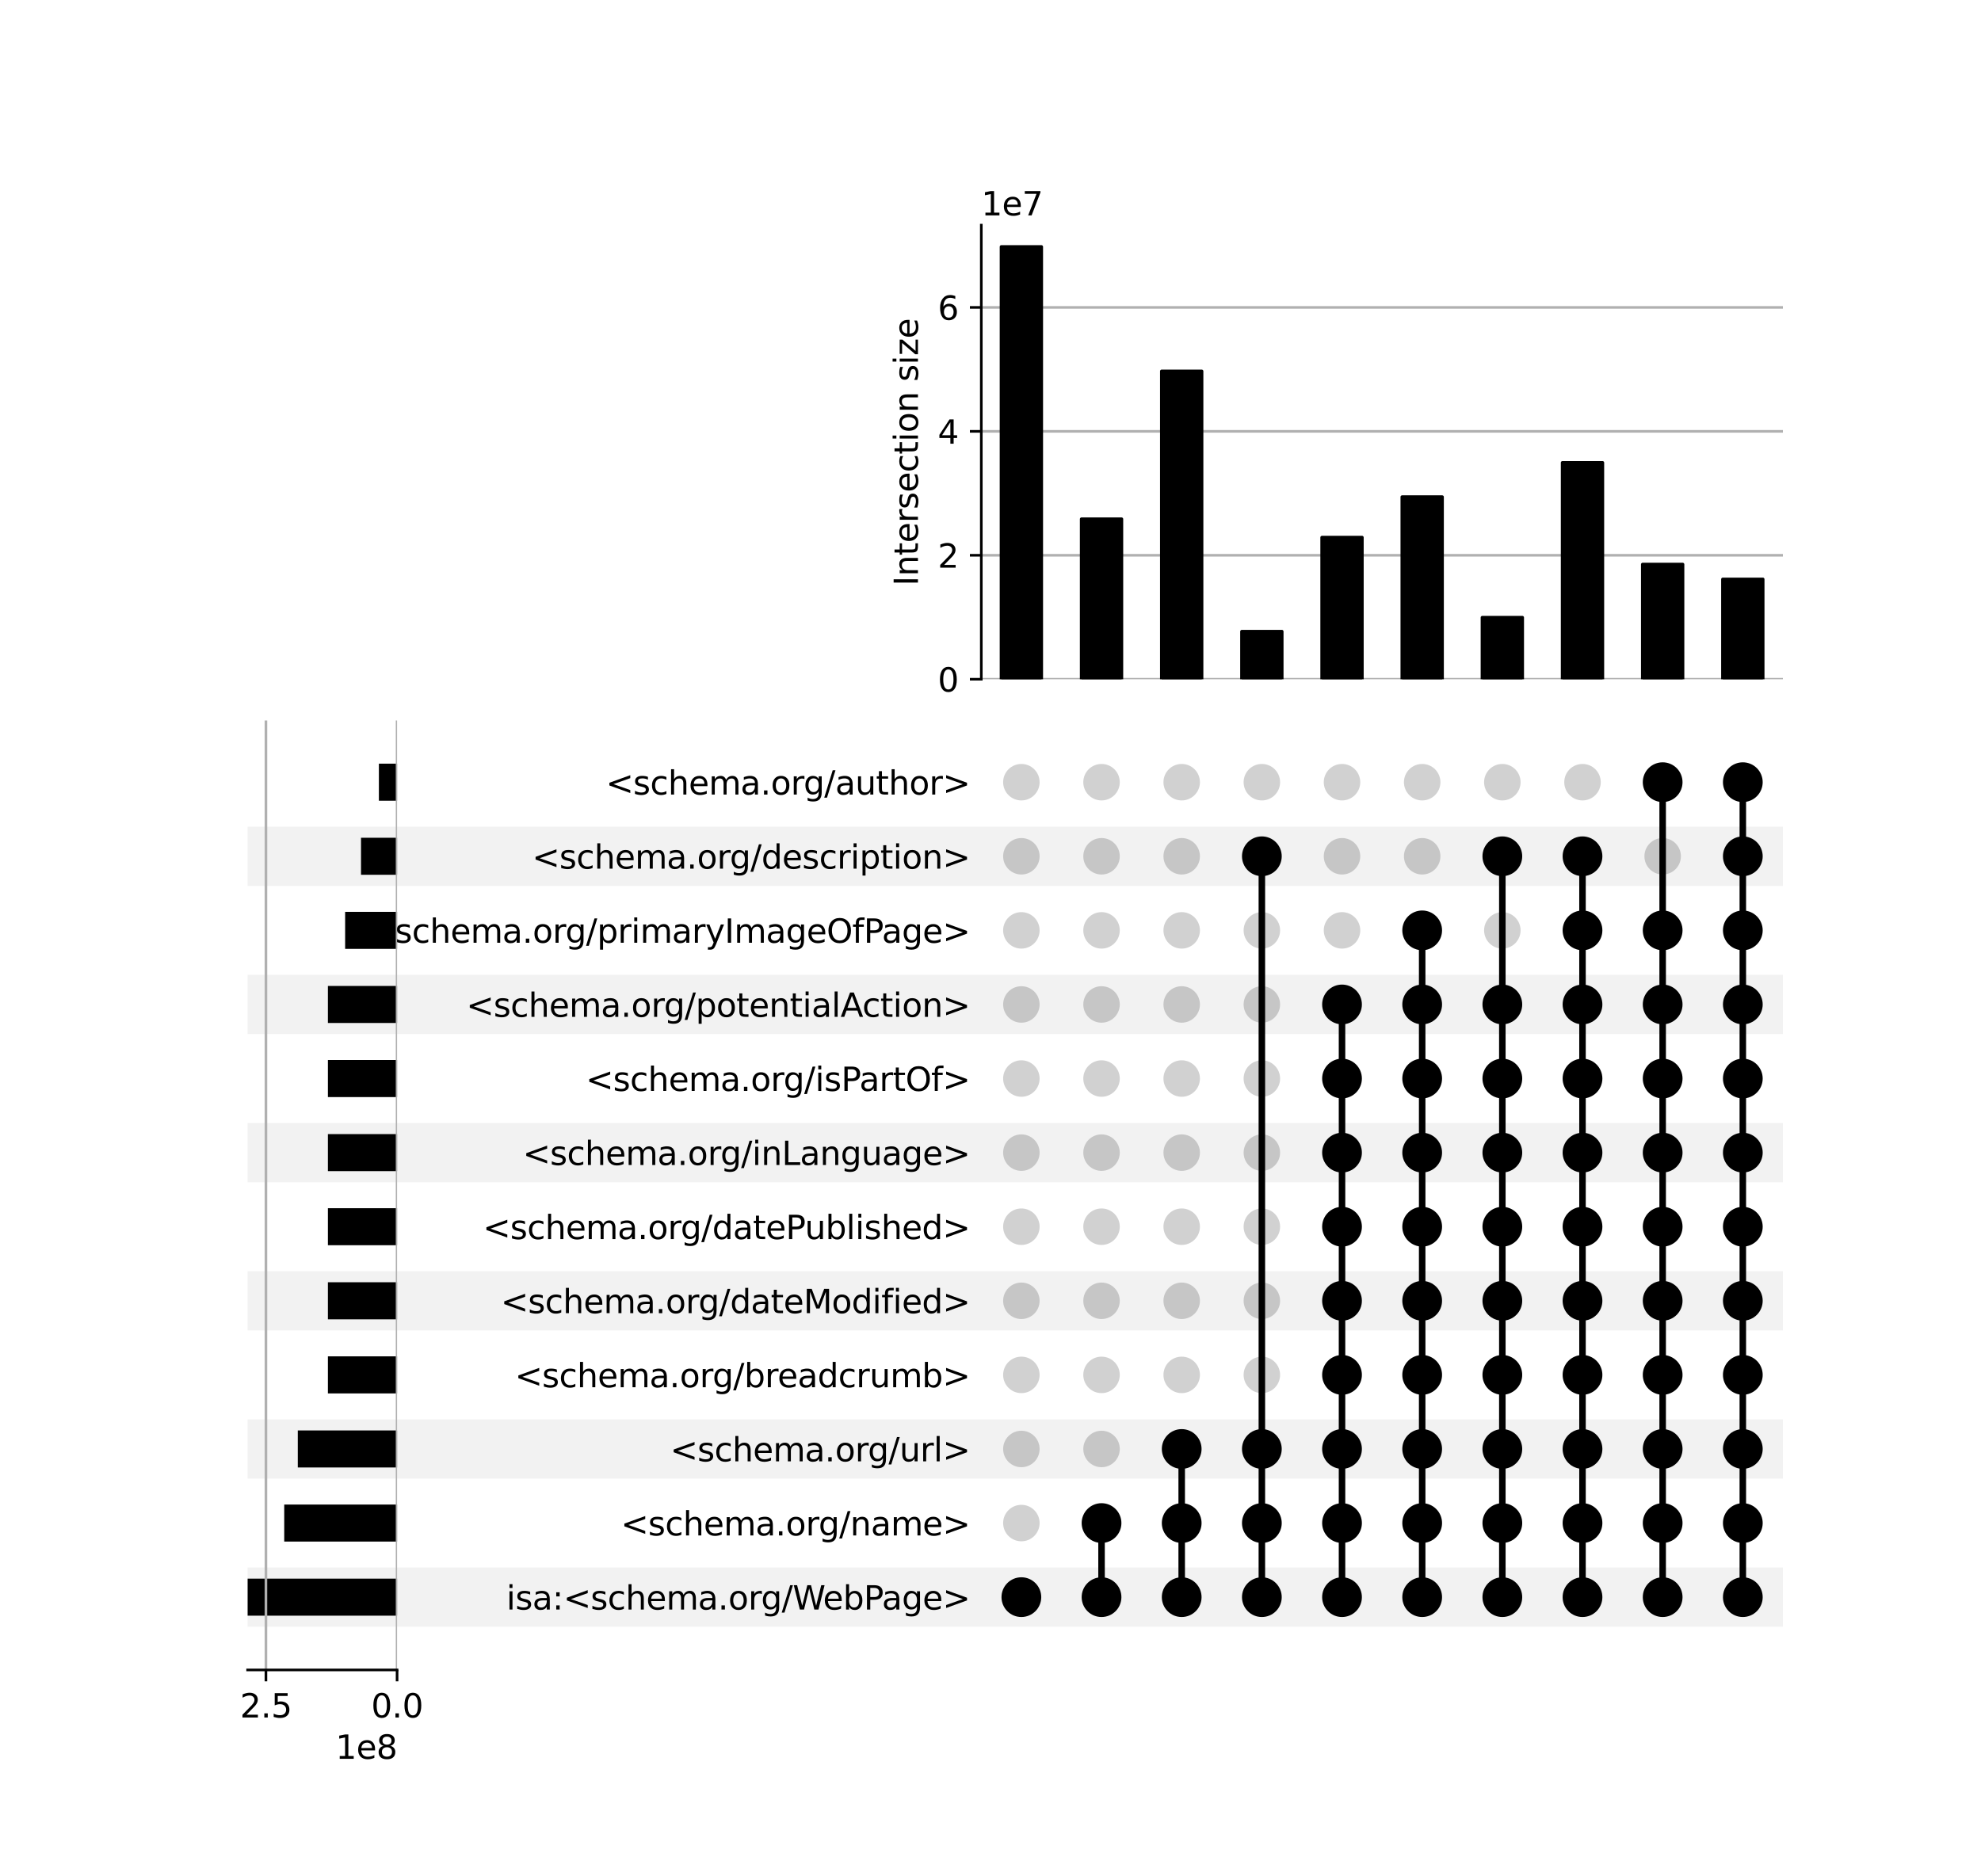 <?xml version="1.0" encoding="utf-8" standalone="no"?>
<!DOCTYPE svg PUBLIC "-//W3C//DTD SVG 1.1//EN"
  "http://www.w3.org/Graphics/SVG/1.1/DTD/svg11.dtd">
<svg xmlns:xlink="http://www.w3.org/1999/xlink" width="608pt" height="576pt" viewBox="0 0 608 576" xmlns="http://www.w3.org/2000/svg" version="1.1">
 <defs>
  <style type="text/css">*{stroke-linejoin: round; stroke-linecap: butt}</style>
 </defs>
 <g id="figure_1">
  <g id="patch_1">
   <path d="M 0 576 
L 608 576 
L 608 0 
L 0 0 
z
" style="fill: #ffffff"/>
  </g>
  <g id="axes_1">
   <g id="patch_2">
    <path d="M 76 499.392 
L 547.2 499.392 
L 547.2 481.197 
L 76 481.197 
z
" clip-path="url(#p9089ef0e5a)" style="fill-opacity: 0.051"/>
   </g>
   <g id="patch_3">
    <path d="M 76 453.905 
L 547.2 453.905 
L 547.2 435.711 
L 76 435.711 
z
" clip-path="url(#p9089ef0e5a)" style="fill-opacity: 0.051"/>
   </g>
   <g id="patch_4">
    <path d="M 76 408.419 
L 547.2 408.419 
L 547.2 390.224 
L 76 390.224 
z
" clip-path="url(#p9089ef0e5a)" style="fill-opacity: 0.051"/>
   </g>
   <g id="patch_5">
    <path d="M 76 362.932 
L 547.2 362.932 
L 547.2 344.737 
L 76 344.737 
z
" clip-path="url(#p9089ef0e5a)" style="fill-opacity: 0.051"/>
   </g>
   <g id="patch_6">
    <path d="M 76 317.445 
L 547.2 317.445 
L 547.2 299.251 
L 76 299.251 
z
" clip-path="url(#p9089ef0e5a)" style="fill-opacity: 0.051"/>
   </g>
   <g id="patch_7">
    <path d="M 76 271.959 
L 547.2 271.959 
L 547.2 253.764 
L 76 253.764 
z
" clip-path="url(#p9089ef0e5a)" style="fill-opacity: 0.051"/>
   </g>
   <g id="matplotlib.axis_1"/>
   <g id="matplotlib.axis_2">
    <g id="ytick_1"/>
    <g id="ytick_2"/>
    <g id="ytick_3"/>
    <g id="ytick_4"/>
    <g id="ytick_5"/>
    <g id="ytick_6"/>
    <g id="ytick_7"/>
    <g id="ytick_8"/>
    <g id="ytick_9"/>
    <g id="ytick_10"/>
    <g id="ytick_11"/>
    <g id="ytick_12"/>
   </g>
  </g>
  <g id="axes_2">
   <g id="matplotlib.axis_3">
    <g id="ytick_13">
     <g id="line2d_1"/>
     <g id="text_1">
      <!-- isa:&lt;schema.org/WebPage&gt; -->
      <g transform="translate(155.403 494.094) scale(0.1 -0.1)">
       <defs>
        <path id="DejaVuSans-69" d="M 603 3500 
L 1178 3500 
L 1178 0 
L 603 0 
L 603 3500 
z
M 603 4863 
L 1178 4863 
L 1178 4134 
L 603 4134 
L 603 4863 
z
" transform="scale(0.016)"/>
        <path id="DejaVuSans-73" d="M 2834 3397 
L 2834 2853 
Q 2591 2978 2328 3040 
Q 2066 3103 1784 3103 
Q 1356 3103 1142 2972 
Q 928 2841 928 2578 
Q 928 2378 1081 2264 
Q 1234 2150 1697 2047 
L 1894 2003 
Q 2506 1872 2764 1633 
Q 3022 1394 3022 966 
Q 3022 478 2636 193 
Q 2250 -91 1575 -91 
Q 1294 -91 989 -36 
Q 684 19 347 128 
L 347 722 
Q 666 556 975 473 
Q 1284 391 1588 391 
Q 1994 391 2212 530 
Q 2431 669 2431 922 
Q 2431 1156 2273 1281 
Q 2116 1406 1581 1522 
L 1381 1569 
Q 847 1681 609 1914 
Q 372 2147 372 2553 
Q 372 3047 722 3315 
Q 1072 3584 1716 3584 
Q 2034 3584 2315 3537 
Q 2597 3491 2834 3397 
z
" transform="scale(0.016)"/>
        <path id="DejaVuSans-61" d="M 2194 1759 
Q 1497 1759 1228 1600 
Q 959 1441 959 1056 
Q 959 750 1161 570 
Q 1363 391 1709 391 
Q 2188 391 2477 730 
Q 2766 1069 2766 1631 
L 2766 1759 
L 2194 1759 
z
M 3341 1997 
L 3341 0 
L 2766 0 
L 2766 531 
Q 2569 213 2275 61 
Q 1981 -91 1556 -91 
Q 1019 -91 701 211 
Q 384 513 384 1019 
Q 384 1609 779 1909 
Q 1175 2209 1959 2209 
L 2766 2209 
L 2766 2266 
Q 2766 2663 2505 2880 
Q 2244 3097 1772 3097 
Q 1472 3097 1187 3025 
Q 903 2953 641 2809 
L 641 3341 
Q 956 3463 1253 3523 
Q 1550 3584 1831 3584 
Q 2591 3584 2966 3190 
Q 3341 2797 3341 1997 
z
" transform="scale(0.016)"/>
        <path id="DejaVuSans-3a" d="M 750 794 
L 1409 794 
L 1409 0 
L 750 0 
L 750 794 
z
M 750 3309 
L 1409 3309 
L 1409 2516 
L 750 2516 
L 750 3309 
z
" transform="scale(0.016)"/>
        <path id="DejaVuSans-3c" d="M 4684 3150 
L 1459 2003 
L 4684 863 
L 4684 294 
L 678 1747 
L 678 2266 
L 4684 3719 
L 4684 3150 
z
" transform="scale(0.016)"/>
        <path id="DejaVuSans-63" d="M 3122 3366 
L 3122 2828 
Q 2878 2963 2633 3030 
Q 2388 3097 2138 3097 
Q 1578 3097 1268 2742 
Q 959 2388 959 1747 
Q 959 1106 1268 751 
Q 1578 397 2138 397 
Q 2388 397 2633 464 
Q 2878 531 3122 666 
L 3122 134 
Q 2881 22 2623 -34 
Q 2366 -91 2075 -91 
Q 1284 -91 818 406 
Q 353 903 353 1747 
Q 353 2603 823 3093 
Q 1294 3584 2113 3584 
Q 2378 3584 2631 3529 
Q 2884 3475 3122 3366 
z
" transform="scale(0.016)"/>
        <path id="DejaVuSans-68" d="M 3513 2113 
L 3513 0 
L 2938 0 
L 2938 2094 
Q 2938 2591 2744 2837 
Q 2550 3084 2163 3084 
Q 1697 3084 1428 2787 
Q 1159 2491 1159 1978 
L 1159 0 
L 581 0 
L 581 4863 
L 1159 4863 
L 1159 2956 
Q 1366 3272 1645 3428 
Q 1925 3584 2291 3584 
Q 2894 3584 3203 3211 
Q 3513 2838 3513 2113 
z
" transform="scale(0.016)"/>
        <path id="DejaVuSans-65" d="M 3597 1894 
L 3597 1613 
L 953 1613 
Q 991 1019 1311 708 
Q 1631 397 2203 397 
Q 2534 397 2845 478 
Q 3156 559 3463 722 
L 3463 178 
Q 3153 47 2828 -22 
Q 2503 -91 2169 -91 
Q 1331 -91 842 396 
Q 353 884 353 1716 
Q 353 2575 817 3079 
Q 1281 3584 2069 3584 
Q 2775 3584 3186 3129 
Q 3597 2675 3597 1894 
z
M 3022 2063 
Q 3016 2534 2758 2815 
Q 2500 3097 2075 3097 
Q 1594 3097 1305 2825 
Q 1016 2553 972 2059 
L 3022 2063 
z
" transform="scale(0.016)"/>
        <path id="DejaVuSans-6d" d="M 3328 2828 
Q 3544 3216 3844 3400 
Q 4144 3584 4550 3584 
Q 5097 3584 5394 3201 
Q 5691 2819 5691 2113 
L 5691 0 
L 5113 0 
L 5113 2094 
Q 5113 2597 4934 2840 
Q 4756 3084 4391 3084 
Q 3944 3084 3684 2787 
Q 3425 2491 3425 1978 
L 3425 0 
L 2847 0 
L 2847 2094 
Q 2847 2600 2669 2842 
Q 2491 3084 2119 3084 
Q 1678 3084 1418 2786 
Q 1159 2488 1159 1978 
L 1159 0 
L 581 0 
L 581 3500 
L 1159 3500 
L 1159 2956 
Q 1356 3278 1631 3431 
Q 1906 3584 2284 3584 
Q 2666 3584 2933 3390 
Q 3200 3197 3328 2828 
z
" transform="scale(0.016)"/>
        <path id="DejaVuSans-2e" d="M 684 794 
L 1344 794 
L 1344 0 
L 684 0 
L 684 794 
z
" transform="scale(0.016)"/>
        <path id="DejaVuSans-6f" d="M 1959 3097 
Q 1497 3097 1228 2736 
Q 959 2375 959 1747 
Q 959 1119 1226 758 
Q 1494 397 1959 397 
Q 2419 397 2687 759 
Q 2956 1122 2956 1747 
Q 2956 2369 2687 2733 
Q 2419 3097 1959 3097 
z
M 1959 3584 
Q 2709 3584 3137 3096 
Q 3566 2609 3566 1747 
Q 3566 888 3137 398 
Q 2709 -91 1959 -91 
Q 1206 -91 779 398 
Q 353 888 353 1747 
Q 353 2609 779 3096 
Q 1206 3584 1959 3584 
z
" transform="scale(0.016)"/>
        <path id="DejaVuSans-72" d="M 2631 2963 
Q 2534 3019 2420 3045 
Q 2306 3072 2169 3072 
Q 1681 3072 1420 2755 
Q 1159 2438 1159 1844 
L 1159 0 
L 581 0 
L 581 3500 
L 1159 3500 
L 1159 2956 
Q 1341 3275 1631 3429 
Q 1922 3584 2338 3584 
Q 2397 3584 2469 3576 
Q 2541 3569 2628 3553 
L 2631 2963 
z
" transform="scale(0.016)"/>
        <path id="DejaVuSans-67" d="M 2906 1791 
Q 2906 2416 2648 2759 
Q 2391 3103 1925 3103 
Q 1463 3103 1205 2759 
Q 947 2416 947 1791 
Q 947 1169 1205 825 
Q 1463 481 1925 481 
Q 2391 481 2648 825 
Q 2906 1169 2906 1791 
z
M 3481 434 
Q 3481 -459 3084 -895 
Q 2688 -1331 1869 -1331 
Q 1566 -1331 1297 -1286 
Q 1028 -1241 775 -1147 
L 775 -588 
Q 1028 -725 1275 -790 
Q 1522 -856 1778 -856 
Q 2344 -856 2625 -561 
Q 2906 -266 2906 331 
L 2906 616 
Q 2728 306 2450 153 
Q 2172 0 1784 0 
Q 1141 0 747 490 
Q 353 981 353 1791 
Q 353 2603 747 3093 
Q 1141 3584 1784 3584 
Q 2172 3584 2450 3431 
Q 2728 3278 2906 2969 
L 2906 3500 
L 3481 3500 
L 3481 434 
z
" transform="scale(0.016)"/>
        <path id="DejaVuSans-2f" d="M 1625 4666 
L 2156 4666 
L 531 -594 
L 0 -594 
L 1625 4666 
z
" transform="scale(0.016)"/>
        <path id="DejaVuSans-57" d="M 213 4666 
L 850 4666 
L 1831 722 
L 2809 4666 
L 3519 4666 
L 4500 722 
L 5478 4666 
L 6119 4666 
L 4947 0 
L 4153 0 
L 3169 4050 
L 2175 0 
L 1381 0 
L 213 4666 
z
" transform="scale(0.016)"/>
        <path id="DejaVuSans-62" d="M 3116 1747 
Q 3116 2381 2855 2742 
Q 2594 3103 2138 3103 
Q 1681 3103 1420 2742 
Q 1159 2381 1159 1747 
Q 1159 1113 1420 752 
Q 1681 391 2138 391 
Q 2594 391 2855 752 
Q 3116 1113 3116 1747 
z
M 1159 2969 
Q 1341 3281 1617 3432 
Q 1894 3584 2278 3584 
Q 2916 3584 3314 3078 
Q 3713 2572 3713 1747 
Q 3713 922 3314 415 
Q 2916 -91 2278 -91 
Q 1894 -91 1617 61 
Q 1341 213 1159 525 
L 1159 0 
L 581 0 
L 581 4863 
L 1159 4863 
L 1159 2969 
z
" transform="scale(0.016)"/>
        <path id="DejaVuSans-50" d="M 1259 4147 
L 1259 2394 
L 2053 2394 
Q 2494 2394 2734 2622 
Q 2975 2850 2975 3272 
Q 2975 3691 2734 3919 
Q 2494 4147 2053 4147 
L 1259 4147 
z
M 628 4666 
L 2053 4666 
Q 2838 4666 3239 4311 
Q 3641 3956 3641 3272 
Q 3641 2581 3239 2228 
Q 2838 1875 2053 1875 
L 1259 1875 
L 1259 0 
L 628 0 
L 628 4666 
z
" transform="scale(0.016)"/>
        <path id="DejaVuSans-3e" d="M 678 3150 
L 678 3719 
L 4684 2266 
L 4684 1747 
L 678 294 
L 678 863 
L 3897 2003 
L 678 3150 
z
" transform="scale(0.016)"/>
       </defs>
       <use xlink:href="#DejaVuSans-69"/>
       <use xlink:href="#DejaVuSans-73" x="27.783"/>
       <use xlink:href="#DejaVuSans-61" x="79.883"/>
       <use xlink:href="#DejaVuSans-3a" x="141.162"/>
       <use xlink:href="#DejaVuSans-3c" x="174.854"/>
       <use xlink:href="#DejaVuSans-73" x="258.643"/>
       <use xlink:href="#DejaVuSans-63" x="310.742"/>
       <use xlink:href="#DejaVuSans-68" x="365.723"/>
       <use xlink:href="#DejaVuSans-65" x="429.102"/>
       <use xlink:href="#DejaVuSans-6d" x="490.625"/>
       <use xlink:href="#DejaVuSans-61" x="588.037"/>
       <use xlink:href="#DejaVuSans-2e" x="649.316"/>
       <use xlink:href="#DejaVuSans-6f" x="681.104"/>
       <use xlink:href="#DejaVuSans-72" x="742.285"/>
       <use xlink:href="#DejaVuSans-67" x="781.648"/>
       <use xlink:href="#DejaVuSans-2f" x="845.125"/>
       <use xlink:href="#DejaVuSans-57" x="878.816"/>
       <use xlink:href="#DejaVuSans-65" x="971.818"/>
       <use xlink:href="#DejaVuSans-62" x="1033.342"/>
       <use xlink:href="#DejaVuSans-50" x="1096.818"/>
       <use xlink:href="#DejaVuSans-61" x="1152.621"/>
       <use xlink:href="#DejaVuSans-67" x="1213.9"/>
       <use xlink:href="#DejaVuSans-65" x="1277.377"/>
       <use xlink:href="#DejaVuSans-3e" x="1338.9"/>
      </g>
     </g>
    </g>
    <g id="ytick_14">
     <g id="line2d_2"/>
     <g id="text_2">
      <!-- &lt;schema.org/name&gt; -->
      <g transform="translate(190.539 471.351) scale(0.1 -0.1)">
       <defs>
        <path id="DejaVuSans-6e" d="M 3513 2113 
L 3513 0 
L 2938 0 
L 2938 2094 
Q 2938 2591 2744 2837 
Q 2550 3084 2163 3084 
Q 1697 3084 1428 2787 
Q 1159 2491 1159 1978 
L 1159 0 
L 581 0 
L 581 3500 
L 1159 3500 
L 1159 2956 
Q 1366 3272 1645 3428 
Q 1925 3584 2291 3584 
Q 2894 3584 3203 3211 
Q 3513 2838 3513 2113 
z
" transform="scale(0.016)"/>
       </defs>
       <use xlink:href="#DejaVuSans-3c"/>
       <use xlink:href="#DejaVuSans-73" x="83.789"/>
       <use xlink:href="#DejaVuSans-63" x="135.889"/>
       <use xlink:href="#DejaVuSans-68" x="190.869"/>
       <use xlink:href="#DejaVuSans-65" x="254.248"/>
       <use xlink:href="#DejaVuSans-6d" x="315.771"/>
       <use xlink:href="#DejaVuSans-61" x="413.184"/>
       <use xlink:href="#DejaVuSans-2e" x="474.463"/>
       <use xlink:href="#DejaVuSans-6f" x="506.25"/>
       <use xlink:href="#DejaVuSans-72" x="567.432"/>
       <use xlink:href="#DejaVuSans-67" x="606.795"/>
       <use xlink:href="#DejaVuSans-2f" x="670.271"/>
       <use xlink:href="#DejaVuSans-6e" x="703.963"/>
       <use xlink:href="#DejaVuSans-61" x="767.342"/>
       <use xlink:href="#DejaVuSans-6d" x="828.621"/>
       <use xlink:href="#DejaVuSans-65" x="926.033"/>
       <use xlink:href="#DejaVuSans-3e" x="987.557"/>
      </g>
     </g>
    </g>
    <g id="ytick_15">
     <g id="line2d_3"/>
     <g id="text_3">
      <!-- &lt;schema.org/url&gt; -->
      <g transform="translate(205.672 448.607) scale(0.1 -0.1)">
       <defs>
        <path id="DejaVuSans-75" d="M 544 1381 
L 544 3500 
L 1119 3500 
L 1119 1403 
Q 1119 906 1312 657 
Q 1506 409 1894 409 
Q 2359 409 2629 706 
Q 2900 1003 2900 1516 
L 2900 3500 
L 3475 3500 
L 3475 0 
L 2900 0 
L 2900 538 
Q 2691 219 2414 64 
Q 2138 -91 1772 -91 
Q 1169 -91 856 284 
Q 544 659 544 1381 
z
M 1991 3584 
L 1991 3584 
z
" transform="scale(0.016)"/>
        <path id="DejaVuSans-6c" d="M 603 4863 
L 1178 4863 
L 1178 0 
L 603 0 
L 603 4863 
z
" transform="scale(0.016)"/>
       </defs>
       <use xlink:href="#DejaVuSans-3c"/>
       <use xlink:href="#DejaVuSans-73" x="83.789"/>
       <use xlink:href="#DejaVuSans-63" x="135.889"/>
       <use xlink:href="#DejaVuSans-68" x="190.869"/>
       <use xlink:href="#DejaVuSans-65" x="254.248"/>
       <use xlink:href="#DejaVuSans-6d" x="315.771"/>
       <use xlink:href="#DejaVuSans-61" x="413.184"/>
       <use xlink:href="#DejaVuSans-2e" x="474.463"/>
       <use xlink:href="#DejaVuSans-6f" x="506.25"/>
       <use xlink:href="#DejaVuSans-72" x="567.432"/>
       <use xlink:href="#DejaVuSans-67" x="606.795"/>
       <use xlink:href="#DejaVuSans-2f" x="670.271"/>
       <use xlink:href="#DejaVuSans-75" x="703.963"/>
       <use xlink:href="#DejaVuSans-72" x="767.342"/>
       <use xlink:href="#DejaVuSans-6c" x="808.455"/>
       <use xlink:href="#DejaVuSans-3e" x="836.238"/>
      </g>
     </g>
    </g>
    <g id="ytick_16">
     <g id="line2d_4"/>
     <g id="text_4">
      <!-- &lt;schema.org/breadcrumb&gt; -->
      <g transform="translate(157.999 425.864) scale(0.1 -0.1)">
       <defs>
        <path id="DejaVuSans-64" d="M 2906 2969 
L 2906 4863 
L 3481 4863 
L 3481 0 
L 2906 0 
L 2906 525 
Q 2725 213 2448 61 
Q 2172 -91 1784 -91 
Q 1150 -91 751 415 
Q 353 922 353 1747 
Q 353 2572 751 3078 
Q 1150 3584 1784 3584 
Q 2172 3584 2448 3432 
Q 2725 3281 2906 2969 
z
M 947 1747 
Q 947 1113 1208 752 
Q 1469 391 1925 391 
Q 2381 391 2643 752 
Q 2906 1113 2906 1747 
Q 2906 2381 2643 2742 
Q 2381 3103 1925 3103 
Q 1469 3103 1208 2742 
Q 947 2381 947 1747 
z
" transform="scale(0.016)"/>
       </defs>
       <use xlink:href="#DejaVuSans-3c"/>
       <use xlink:href="#DejaVuSans-73" x="83.789"/>
       <use xlink:href="#DejaVuSans-63" x="135.889"/>
       <use xlink:href="#DejaVuSans-68" x="190.869"/>
       <use xlink:href="#DejaVuSans-65" x="254.248"/>
       <use xlink:href="#DejaVuSans-6d" x="315.771"/>
       <use xlink:href="#DejaVuSans-61" x="413.184"/>
       <use xlink:href="#DejaVuSans-2e" x="474.463"/>
       <use xlink:href="#DejaVuSans-6f" x="506.25"/>
       <use xlink:href="#DejaVuSans-72" x="567.432"/>
       <use xlink:href="#DejaVuSans-67" x="606.795"/>
       <use xlink:href="#DejaVuSans-2f" x="670.271"/>
       <use xlink:href="#DejaVuSans-62" x="703.963"/>
       <use xlink:href="#DejaVuSans-72" x="767.439"/>
       <use xlink:href="#DejaVuSans-65" x="806.303"/>
       <use xlink:href="#DejaVuSans-61" x="867.826"/>
       <use xlink:href="#DejaVuSans-64" x="929.105"/>
       <use xlink:href="#DejaVuSans-63" x="992.582"/>
       <use xlink:href="#DejaVuSans-72" x="1047.562"/>
       <use xlink:href="#DejaVuSans-75" x="1088.676"/>
       <use xlink:href="#DejaVuSans-6d" x="1152.055"/>
       <use xlink:href="#DejaVuSans-62" x="1249.467"/>
       <use xlink:href="#DejaVuSans-3e" x="1312.943"/>
      </g>
     </g>
    </g>
    <g id="ytick_17">
     <g id="line2d_5"/>
     <g id="text_5">
      <!-- &lt;schema.org/dateModified&gt; -->
      <g transform="translate(153.675 403.12) scale(0.1 -0.1)">
       <defs>
        <path id="DejaVuSans-74" d="M 1172 4494 
L 1172 3500 
L 2356 3500 
L 2356 3053 
L 1172 3053 
L 1172 1153 
Q 1172 725 1289 603 
Q 1406 481 1766 481 
L 2356 481 
L 2356 0 
L 1766 0 
Q 1100 0 847 248 
Q 594 497 594 1153 
L 594 3053 
L 172 3053 
L 172 3500 
L 594 3500 
L 594 4494 
L 1172 4494 
z
" transform="scale(0.016)"/>
        <path id="DejaVuSans-4d" d="M 628 4666 
L 1569 4666 
L 2759 1491 
L 3956 4666 
L 4897 4666 
L 4897 0 
L 4281 0 
L 4281 4097 
L 3078 897 
L 2444 897 
L 1241 4097 
L 1241 0 
L 628 0 
L 628 4666 
z
" transform="scale(0.016)"/>
        <path id="DejaVuSans-66" d="M 2375 4863 
L 2375 4384 
L 1825 4384 
Q 1516 4384 1395 4259 
Q 1275 4134 1275 3809 
L 1275 3500 
L 2222 3500 
L 2222 3053 
L 1275 3053 
L 1275 0 
L 697 0 
L 697 3053 
L 147 3053 
L 147 3500 
L 697 3500 
L 697 3744 
Q 697 4328 969 4595 
Q 1241 4863 1831 4863 
L 2375 4863 
z
" transform="scale(0.016)"/>
       </defs>
       <use xlink:href="#DejaVuSans-3c"/>
       <use xlink:href="#DejaVuSans-73" x="83.789"/>
       <use xlink:href="#DejaVuSans-63" x="135.889"/>
       <use xlink:href="#DejaVuSans-68" x="190.869"/>
       <use xlink:href="#DejaVuSans-65" x="254.248"/>
       <use xlink:href="#DejaVuSans-6d" x="315.771"/>
       <use xlink:href="#DejaVuSans-61" x="413.184"/>
       <use xlink:href="#DejaVuSans-2e" x="474.463"/>
       <use xlink:href="#DejaVuSans-6f" x="506.25"/>
       <use xlink:href="#DejaVuSans-72" x="567.432"/>
       <use xlink:href="#DejaVuSans-67" x="606.795"/>
       <use xlink:href="#DejaVuSans-2f" x="670.271"/>
       <use xlink:href="#DejaVuSans-64" x="703.963"/>
       <use xlink:href="#DejaVuSans-61" x="767.439"/>
       <use xlink:href="#DejaVuSans-74" x="828.719"/>
       <use xlink:href="#DejaVuSans-65" x="867.928"/>
       <use xlink:href="#DejaVuSans-4d" x="929.451"/>
       <use xlink:href="#DejaVuSans-6f" x="1015.73"/>
       <use xlink:href="#DejaVuSans-64" x="1076.912"/>
       <use xlink:href="#DejaVuSans-69" x="1140.389"/>
       <use xlink:href="#DejaVuSans-66" x="1168.172"/>
       <use xlink:href="#DejaVuSans-69" x="1203.377"/>
       <use xlink:href="#DejaVuSans-65" x="1231.16"/>
       <use xlink:href="#DejaVuSans-64" x="1292.684"/>
       <use xlink:href="#DejaVuSans-3e" x="1356.16"/>
      </g>
     </g>
    </g>
    <g id="ytick_18">
     <g id="line2d_6"/>
     <g id="text_6">
      <!-- &lt;schema.org/datePublished&gt; -->
      <g transform="translate(148.203 380.377) scale(0.1 -0.1)">
       <use xlink:href="#DejaVuSans-3c"/>
       <use xlink:href="#DejaVuSans-73" x="83.789"/>
       <use xlink:href="#DejaVuSans-63" x="135.889"/>
       <use xlink:href="#DejaVuSans-68" x="190.869"/>
       <use xlink:href="#DejaVuSans-65" x="254.248"/>
       <use xlink:href="#DejaVuSans-6d" x="315.771"/>
       <use xlink:href="#DejaVuSans-61" x="413.184"/>
       <use xlink:href="#DejaVuSans-2e" x="474.463"/>
       <use xlink:href="#DejaVuSans-6f" x="506.25"/>
       <use xlink:href="#DejaVuSans-72" x="567.432"/>
       <use xlink:href="#DejaVuSans-67" x="606.795"/>
       <use xlink:href="#DejaVuSans-2f" x="670.271"/>
       <use xlink:href="#DejaVuSans-64" x="703.963"/>
       <use xlink:href="#DejaVuSans-61" x="767.439"/>
       <use xlink:href="#DejaVuSans-74" x="828.719"/>
       <use xlink:href="#DejaVuSans-65" x="867.928"/>
       <use xlink:href="#DejaVuSans-50" x="929.451"/>
       <use xlink:href="#DejaVuSans-75" x="988.004"/>
       <use xlink:href="#DejaVuSans-62" x="1051.383"/>
       <use xlink:href="#DejaVuSans-6c" x="1114.859"/>
       <use xlink:href="#DejaVuSans-69" x="1142.643"/>
       <use xlink:href="#DejaVuSans-73" x="1170.426"/>
       <use xlink:href="#DejaVuSans-68" x="1222.525"/>
       <use xlink:href="#DejaVuSans-65" x="1285.904"/>
       <use xlink:href="#DejaVuSans-64" x="1347.428"/>
       <use xlink:href="#DejaVuSans-3e" x="1410.904"/>
      </g>
     </g>
    </g>
    <g id="ytick_19">
     <g id="line2d_7"/>
     <g id="text_7">
      <!-- &lt;schema.org/inLanguage&gt; -->
      <g transform="translate(160.43 357.634) scale(0.1 -0.1)">
       <defs>
        <path id="DejaVuSans-4c" d="M 628 4666 
L 1259 4666 
L 1259 531 
L 3531 531 
L 3531 0 
L 628 0 
L 628 4666 
z
" transform="scale(0.016)"/>
       </defs>
       <use xlink:href="#DejaVuSans-3c"/>
       <use xlink:href="#DejaVuSans-73" x="83.789"/>
       <use xlink:href="#DejaVuSans-63" x="135.889"/>
       <use xlink:href="#DejaVuSans-68" x="190.869"/>
       <use xlink:href="#DejaVuSans-65" x="254.248"/>
       <use xlink:href="#DejaVuSans-6d" x="315.771"/>
       <use xlink:href="#DejaVuSans-61" x="413.184"/>
       <use xlink:href="#DejaVuSans-2e" x="474.463"/>
       <use xlink:href="#DejaVuSans-6f" x="506.25"/>
       <use xlink:href="#DejaVuSans-72" x="567.432"/>
       <use xlink:href="#DejaVuSans-67" x="606.795"/>
       <use xlink:href="#DejaVuSans-2f" x="670.271"/>
       <use xlink:href="#DejaVuSans-69" x="703.963"/>
       <use xlink:href="#DejaVuSans-6e" x="731.746"/>
       <use xlink:href="#DejaVuSans-4c" x="795.125"/>
       <use xlink:href="#DejaVuSans-61" x="850.838"/>
       <use xlink:href="#DejaVuSans-6e" x="912.117"/>
       <use xlink:href="#DejaVuSans-67" x="975.496"/>
       <use xlink:href="#DejaVuSans-75" x="1038.973"/>
       <use xlink:href="#DejaVuSans-61" x="1102.352"/>
       <use xlink:href="#DejaVuSans-67" x="1163.631"/>
       <use xlink:href="#DejaVuSans-65" x="1227.107"/>
       <use xlink:href="#DejaVuSans-3e" x="1288.631"/>
      </g>
     </g>
    </g>
    <g id="ytick_20">
     <g id="line2d_8"/>
     <g id="text_8">
      <!-- &lt;schema.org/isPartOf&gt; -->
      <g transform="translate(179.78 334.89) scale(0.1 -0.1)">
       <defs>
        <path id="DejaVuSans-4f" d="M 2522 4238 
Q 1834 4238 1429 3725 
Q 1025 3213 1025 2328 
Q 1025 1447 1429 934 
Q 1834 422 2522 422 
Q 3209 422 3611 934 
Q 4013 1447 4013 2328 
Q 4013 3213 3611 3725 
Q 3209 4238 2522 4238 
z
M 2522 4750 
Q 3503 4750 4090 4092 
Q 4678 3434 4678 2328 
Q 4678 1225 4090 567 
Q 3503 -91 2522 -91 
Q 1538 -91 948 565 
Q 359 1222 359 2328 
Q 359 3434 948 4092 
Q 1538 4750 2522 4750 
z
" transform="scale(0.016)"/>
       </defs>
       <use xlink:href="#DejaVuSans-3c"/>
       <use xlink:href="#DejaVuSans-73" x="83.789"/>
       <use xlink:href="#DejaVuSans-63" x="135.889"/>
       <use xlink:href="#DejaVuSans-68" x="190.869"/>
       <use xlink:href="#DejaVuSans-65" x="254.248"/>
       <use xlink:href="#DejaVuSans-6d" x="315.771"/>
       <use xlink:href="#DejaVuSans-61" x="413.184"/>
       <use xlink:href="#DejaVuSans-2e" x="474.463"/>
       <use xlink:href="#DejaVuSans-6f" x="506.25"/>
       <use xlink:href="#DejaVuSans-72" x="567.432"/>
       <use xlink:href="#DejaVuSans-67" x="606.795"/>
       <use xlink:href="#DejaVuSans-2f" x="670.271"/>
       <use xlink:href="#DejaVuSans-69" x="703.963"/>
       <use xlink:href="#DejaVuSans-73" x="731.746"/>
       <use xlink:href="#DejaVuSans-50" x="783.846"/>
       <use xlink:href="#DejaVuSans-61" x="839.648"/>
       <use xlink:href="#DejaVuSans-72" x="900.928"/>
       <use xlink:href="#DejaVuSans-74" x="942.041"/>
       <use xlink:href="#DejaVuSans-4f" x="981.25"/>
       <use xlink:href="#DejaVuSans-66" x="1059.961"/>
       <use xlink:href="#DejaVuSans-3e" x="1095.166"/>
      </g>
     </g>
    </g>
    <g id="ytick_21">
     <g id="line2d_9"/>
     <g id="text_9">
      <!-- &lt;schema.org/potentialAction&gt; -->
      <g transform="translate(143.097 312.147) scale(0.1 -0.1)">
       <defs>
        <path id="DejaVuSans-70" d="M 1159 525 
L 1159 -1331 
L 581 -1331 
L 581 3500 
L 1159 3500 
L 1159 2969 
Q 1341 3281 1617 3432 
Q 1894 3584 2278 3584 
Q 2916 3584 3314 3078 
Q 3713 2572 3713 1747 
Q 3713 922 3314 415 
Q 2916 -91 2278 -91 
Q 1894 -91 1617 61 
Q 1341 213 1159 525 
z
M 3116 1747 
Q 3116 2381 2855 2742 
Q 2594 3103 2138 3103 
Q 1681 3103 1420 2742 
Q 1159 2381 1159 1747 
Q 1159 1113 1420 752 
Q 1681 391 2138 391 
Q 2594 391 2855 752 
Q 3116 1113 3116 1747 
z
" transform="scale(0.016)"/>
        <path id="DejaVuSans-41" d="M 2188 4044 
L 1331 1722 
L 3047 1722 
L 2188 4044 
z
M 1831 4666 
L 2547 4666 
L 4325 0 
L 3669 0 
L 3244 1197 
L 1141 1197 
L 716 0 
L 50 0 
L 1831 4666 
z
" transform="scale(0.016)"/>
       </defs>
       <use xlink:href="#DejaVuSans-3c"/>
       <use xlink:href="#DejaVuSans-73" x="83.789"/>
       <use xlink:href="#DejaVuSans-63" x="135.889"/>
       <use xlink:href="#DejaVuSans-68" x="190.869"/>
       <use xlink:href="#DejaVuSans-65" x="254.248"/>
       <use xlink:href="#DejaVuSans-6d" x="315.771"/>
       <use xlink:href="#DejaVuSans-61" x="413.184"/>
       <use xlink:href="#DejaVuSans-2e" x="474.463"/>
       <use xlink:href="#DejaVuSans-6f" x="506.25"/>
       <use xlink:href="#DejaVuSans-72" x="567.432"/>
       <use xlink:href="#DejaVuSans-67" x="606.795"/>
       <use xlink:href="#DejaVuSans-2f" x="670.271"/>
       <use xlink:href="#DejaVuSans-70" x="703.963"/>
       <use xlink:href="#DejaVuSans-6f" x="767.439"/>
       <use xlink:href="#DejaVuSans-74" x="828.621"/>
       <use xlink:href="#DejaVuSans-65" x="867.83"/>
       <use xlink:href="#DejaVuSans-6e" x="929.354"/>
       <use xlink:href="#DejaVuSans-74" x="992.732"/>
       <use xlink:href="#DejaVuSans-69" x="1031.941"/>
       <use xlink:href="#DejaVuSans-61" x="1059.725"/>
       <use xlink:href="#DejaVuSans-6c" x="1121.004"/>
       <use xlink:href="#DejaVuSans-41" x="1148.787"/>
       <use xlink:href="#DejaVuSans-63" x="1215.445"/>
       <use xlink:href="#DejaVuSans-74" x="1270.426"/>
       <use xlink:href="#DejaVuSans-69" x="1309.635"/>
       <use xlink:href="#DejaVuSans-6f" x="1337.418"/>
       <use xlink:href="#DejaVuSans-6e" x="1398.6"/>
       <use xlink:href="#DejaVuSans-3e" x="1461.979"/>
      </g>
     </g>
    </g>
    <g id="ytick_22">
     <g id="line2d_10"/>
     <g id="text_10">
      <!-- &lt;schema.org/primaryImageOfPage&gt; -->
      <g transform="translate(112.841 289.404) scale(0.1 -0.1)">
       <defs>
        <path id="DejaVuSans-79" d="M 2059 -325 
Q 1816 -950 1584 -1140 
Q 1353 -1331 966 -1331 
L 506 -1331 
L 506 -850 
L 844 -850 
Q 1081 -850 1212 -737 
Q 1344 -625 1503 -206 
L 1606 56 
L 191 3500 
L 800 3500 
L 1894 763 
L 2988 3500 
L 3597 3500 
L 2059 -325 
z
" transform="scale(0.016)"/>
        <path id="DejaVuSans-49" d="M 628 4666 
L 1259 4666 
L 1259 0 
L 628 0 
L 628 4666 
z
" transform="scale(0.016)"/>
       </defs>
       <use xlink:href="#DejaVuSans-3c"/>
       <use xlink:href="#DejaVuSans-73" x="83.789"/>
       <use xlink:href="#DejaVuSans-63" x="135.889"/>
       <use xlink:href="#DejaVuSans-68" x="190.869"/>
       <use xlink:href="#DejaVuSans-65" x="254.248"/>
       <use xlink:href="#DejaVuSans-6d" x="315.771"/>
       <use xlink:href="#DejaVuSans-61" x="413.184"/>
       <use xlink:href="#DejaVuSans-2e" x="474.463"/>
       <use xlink:href="#DejaVuSans-6f" x="506.25"/>
       <use xlink:href="#DejaVuSans-72" x="567.432"/>
       <use xlink:href="#DejaVuSans-67" x="606.795"/>
       <use xlink:href="#DejaVuSans-2f" x="670.271"/>
       <use xlink:href="#DejaVuSans-70" x="703.963"/>
       <use xlink:href="#DejaVuSans-72" x="767.439"/>
       <use xlink:href="#DejaVuSans-69" x="808.553"/>
       <use xlink:href="#DejaVuSans-6d" x="836.336"/>
       <use xlink:href="#DejaVuSans-61" x="933.748"/>
       <use xlink:href="#DejaVuSans-72" x="995.027"/>
       <use xlink:href="#DejaVuSans-79" x="1036.141"/>
       <use xlink:href="#DejaVuSans-49" x="1095.32"/>
       <use xlink:href="#DejaVuSans-6d" x="1124.812"/>
       <use xlink:href="#DejaVuSans-61" x="1222.225"/>
       <use xlink:href="#DejaVuSans-67" x="1283.504"/>
       <use xlink:href="#DejaVuSans-65" x="1346.98"/>
       <use xlink:href="#DejaVuSans-4f" x="1408.504"/>
       <use xlink:href="#DejaVuSans-66" x="1487.215"/>
       <use xlink:href="#DejaVuSans-50" x="1522.42"/>
       <use xlink:href="#DejaVuSans-61" x="1578.223"/>
       <use xlink:href="#DejaVuSans-67" x="1639.502"/>
       <use xlink:href="#DejaVuSans-65" x="1702.979"/>
       <use xlink:href="#DejaVuSans-3e" x="1764.502"/>
      </g>
     </g>
    </g>
    <g id="ytick_23">
     <g id="line2d_11"/>
     <g id="text_11">
      <!-- &lt;schema.org/description&gt; -->
      <g transform="translate(163.297 266.66) scale(0.1 -0.1)">
       <use xlink:href="#DejaVuSans-3c"/>
       <use xlink:href="#DejaVuSans-73" x="83.789"/>
       <use xlink:href="#DejaVuSans-63" x="135.889"/>
       <use xlink:href="#DejaVuSans-68" x="190.869"/>
       <use xlink:href="#DejaVuSans-65" x="254.248"/>
       <use xlink:href="#DejaVuSans-6d" x="315.771"/>
       <use xlink:href="#DejaVuSans-61" x="413.184"/>
       <use xlink:href="#DejaVuSans-2e" x="474.463"/>
       <use xlink:href="#DejaVuSans-6f" x="506.25"/>
       <use xlink:href="#DejaVuSans-72" x="567.432"/>
       <use xlink:href="#DejaVuSans-67" x="606.795"/>
       <use xlink:href="#DejaVuSans-2f" x="670.271"/>
       <use xlink:href="#DejaVuSans-64" x="703.963"/>
       <use xlink:href="#DejaVuSans-65" x="767.439"/>
       <use xlink:href="#DejaVuSans-73" x="828.963"/>
       <use xlink:href="#DejaVuSans-63" x="881.062"/>
       <use xlink:href="#DejaVuSans-72" x="936.043"/>
       <use xlink:href="#DejaVuSans-69" x="977.156"/>
       <use xlink:href="#DejaVuSans-70" x="1004.939"/>
       <use xlink:href="#DejaVuSans-74" x="1068.416"/>
       <use xlink:href="#DejaVuSans-69" x="1107.625"/>
       <use xlink:href="#DejaVuSans-6f" x="1135.408"/>
       <use xlink:href="#DejaVuSans-6e" x="1196.59"/>
       <use xlink:href="#DejaVuSans-3e" x="1259.969"/>
      </g>
     </g>
    </g>
    <g id="ytick_24">
     <g id="line2d_12"/>
     <g id="text_12">
      <!-- &lt;schema.org/author&gt; -->
      <g transform="translate(185.946 243.917) scale(0.1 -0.1)">
       <use xlink:href="#DejaVuSans-3c"/>
       <use xlink:href="#DejaVuSans-73" x="83.789"/>
       <use xlink:href="#DejaVuSans-63" x="135.889"/>
       <use xlink:href="#DejaVuSans-68" x="190.869"/>
       <use xlink:href="#DejaVuSans-65" x="254.248"/>
       <use xlink:href="#DejaVuSans-6d" x="315.771"/>
       <use xlink:href="#DejaVuSans-61" x="413.184"/>
       <use xlink:href="#DejaVuSans-2e" x="474.463"/>
       <use xlink:href="#DejaVuSans-6f" x="506.25"/>
       <use xlink:href="#DejaVuSans-72" x="567.432"/>
       <use xlink:href="#DejaVuSans-67" x="606.795"/>
       <use xlink:href="#DejaVuSans-2f" x="670.271"/>
       <use xlink:href="#DejaVuSans-61" x="703.963"/>
       <use xlink:href="#DejaVuSans-75" x="765.242"/>
       <use xlink:href="#DejaVuSans-74" x="828.621"/>
       <use xlink:href="#DejaVuSans-68" x="867.83"/>
       <use xlink:href="#DejaVuSans-6f" x="931.209"/>
       <use xlink:href="#DejaVuSans-72" x="992.391"/>
       <use xlink:href="#DejaVuSans-3e" x="1033.504"/>
      </g>
     </g>
    </g>
   </g>
   <g id="LineCollection_1">
    <path d="M 313.476 490.295 
L 313.476 490.295 
" clip-path="url(#pbd4124fcdb)" style="fill: none; stroke: #000000; stroke-width: 2"/>
    <path d="M 338.079 490.295 
L 338.079 467.551 
" clip-path="url(#pbd4124fcdb)" style="fill: none; stroke: #000000; stroke-width: 2"/>
    <path d="M 362.681 490.295 
L 362.681 444.808 
" clip-path="url(#pbd4124fcdb)" style="fill: none; stroke: #000000; stroke-width: 2"/>
    <path d="M 387.284 490.295 
L 387.284 262.861 
" clip-path="url(#pbd4124fcdb)" style="fill: none; stroke: #000000; stroke-width: 2"/>
    <path d="M 411.886 490.295 
L 411.886 308.348 
" clip-path="url(#pbd4124fcdb)" style="fill: none; stroke: #000000; stroke-width: 2"/>
    <path d="M 436.489 490.295 
L 436.489 285.605 
" clip-path="url(#pbd4124fcdb)" style="fill: none; stroke: #000000; stroke-width: 2"/>
    <path d="M 461.091 490.295 
L 461.091 262.861 
" clip-path="url(#pbd4124fcdb)" style="fill: none; stroke: #000000; stroke-width: 2"/>
    <path d="M 485.694 490.295 
L 485.694 262.861 
" clip-path="url(#pbd4124fcdb)" style="fill: none; stroke: #000000; stroke-width: 2"/>
    <path d="M 510.296 490.295 
L 510.296 240.118 
" clip-path="url(#pbd4124fcdb)" style="fill: none; stroke: #000000; stroke-width: 2"/>
    <path d="M 534.899 490.295 
L 534.899 240.118 
" clip-path="url(#pbd4124fcdb)" style="fill: none; stroke: #000000; stroke-width: 2"/>
   </g>
   <g id="PathCollection_1">
    <defs>
     <path id="C0_0_ae9f5f3970" d="M 0 5.6 
C 1.485 5.6 2.91 5.01 3.96 3.96 
C 5.01 2.91 5.6 1.485 5.6 -0 
C 5.6 -1.485 5.01 -2.91 3.96 -3.96 
C 2.91 -5.01 1.485 -5.6 0 -5.6 
C -1.485 -5.6 -2.91 -5.01 -3.96 -3.96 
C -5.01 -2.91 -5.6 -1.485 -5.6 0 
C -5.6 1.485 -5.01 2.91 -3.96 3.96 
C -2.91 5.01 -1.485 5.6 0 5.6 
z
"/>
    </defs>
    <g clip-path="url(#pbd4124fcdb)">
     <use xlink:href="#C0_0_ae9f5f3970" x="313.476" y="490.295" style="stroke: #000000"/>
    </g>
    <g clip-path="url(#pbd4124fcdb)">
     <use xlink:href="#C0_0_ae9f5f3970" x="313.476" y="467.551" style="fill-opacity: 0.18"/>
    </g>
    <g clip-path="url(#pbd4124fcdb)">
     <use xlink:href="#C0_0_ae9f5f3970" x="313.476" y="444.808" style="fill-opacity: 0.18"/>
    </g>
    <g clip-path="url(#pbd4124fcdb)">
     <use xlink:href="#C0_0_ae9f5f3970" x="313.476" y="422.065" style="fill-opacity: 0.18"/>
    </g>
    <g clip-path="url(#pbd4124fcdb)">
     <use xlink:href="#C0_0_ae9f5f3970" x="313.476" y="399.321" style="fill-opacity: 0.18"/>
    </g>
    <g clip-path="url(#pbd4124fcdb)">
     <use xlink:href="#C0_0_ae9f5f3970" x="313.476" y="376.578" style="fill-opacity: 0.18"/>
    </g>
    <g clip-path="url(#pbd4124fcdb)">
     <use xlink:href="#C0_0_ae9f5f3970" x="313.476" y="353.835" style="fill-opacity: 0.18"/>
    </g>
    <g clip-path="url(#pbd4124fcdb)">
     <use xlink:href="#C0_0_ae9f5f3970" x="313.476" y="331.091" style="fill-opacity: 0.18"/>
    </g>
    <g clip-path="url(#pbd4124fcdb)">
     <use xlink:href="#C0_0_ae9f5f3970" x="313.476" y="308.348" style="fill-opacity: 0.18"/>
    </g>
    <g clip-path="url(#pbd4124fcdb)">
     <use xlink:href="#C0_0_ae9f5f3970" x="313.476" y="285.605" style="fill-opacity: 0.18"/>
    </g>
    <g clip-path="url(#pbd4124fcdb)">
     <use xlink:href="#C0_0_ae9f5f3970" x="313.476" y="262.861" style="fill-opacity: 0.18"/>
    </g>
    <g clip-path="url(#pbd4124fcdb)">
     <use xlink:href="#C0_0_ae9f5f3970" x="313.476" y="240.118" style="fill-opacity: 0.18"/>
    </g>
    <g clip-path="url(#pbd4124fcdb)">
     <use xlink:href="#C0_0_ae9f5f3970" x="338.079" y="490.295" style="stroke: #000000"/>
    </g>
    <g clip-path="url(#pbd4124fcdb)">
     <use xlink:href="#C0_0_ae9f5f3970" x="338.079" y="467.551" style="stroke: #000000"/>
    </g>
    <g clip-path="url(#pbd4124fcdb)">
     <use xlink:href="#C0_0_ae9f5f3970" x="338.079" y="444.808" style="fill-opacity: 0.18"/>
    </g>
    <g clip-path="url(#pbd4124fcdb)">
     <use xlink:href="#C0_0_ae9f5f3970" x="338.079" y="422.065" style="fill-opacity: 0.18"/>
    </g>
    <g clip-path="url(#pbd4124fcdb)">
     <use xlink:href="#C0_0_ae9f5f3970" x="338.079" y="399.321" style="fill-opacity: 0.18"/>
    </g>
    <g clip-path="url(#pbd4124fcdb)">
     <use xlink:href="#C0_0_ae9f5f3970" x="338.079" y="376.578" style="fill-opacity: 0.18"/>
    </g>
    <g clip-path="url(#pbd4124fcdb)">
     <use xlink:href="#C0_0_ae9f5f3970" x="338.079" y="353.835" style="fill-opacity: 0.18"/>
    </g>
    <g clip-path="url(#pbd4124fcdb)">
     <use xlink:href="#C0_0_ae9f5f3970" x="338.079" y="331.091" style="fill-opacity: 0.18"/>
    </g>
    <g clip-path="url(#pbd4124fcdb)">
     <use xlink:href="#C0_0_ae9f5f3970" x="338.079" y="308.348" style="fill-opacity: 0.18"/>
    </g>
    <g clip-path="url(#pbd4124fcdb)">
     <use xlink:href="#C0_0_ae9f5f3970" x="338.079" y="285.605" style="fill-opacity: 0.18"/>
    </g>
    <g clip-path="url(#pbd4124fcdb)">
     <use xlink:href="#C0_0_ae9f5f3970" x="338.079" y="262.861" style="fill-opacity: 0.18"/>
    </g>
    <g clip-path="url(#pbd4124fcdb)">
     <use xlink:href="#C0_0_ae9f5f3970" x="338.079" y="240.118" style="fill-opacity: 0.18"/>
    </g>
    <g clip-path="url(#pbd4124fcdb)">
     <use xlink:href="#C0_0_ae9f5f3970" x="362.681" y="490.295" style="stroke: #000000"/>
    </g>
    <g clip-path="url(#pbd4124fcdb)">
     <use xlink:href="#C0_0_ae9f5f3970" x="362.681" y="467.551" style="stroke: #000000"/>
    </g>
    <g clip-path="url(#pbd4124fcdb)">
     <use xlink:href="#C0_0_ae9f5f3970" x="362.681" y="444.808" style="stroke: #000000"/>
    </g>
    <g clip-path="url(#pbd4124fcdb)">
     <use xlink:href="#C0_0_ae9f5f3970" x="362.681" y="422.065" style="fill-opacity: 0.18"/>
    </g>
    <g clip-path="url(#pbd4124fcdb)">
     <use xlink:href="#C0_0_ae9f5f3970" x="362.681" y="399.321" style="fill-opacity: 0.18"/>
    </g>
    <g clip-path="url(#pbd4124fcdb)">
     <use xlink:href="#C0_0_ae9f5f3970" x="362.681" y="376.578" style="fill-opacity: 0.18"/>
    </g>
    <g clip-path="url(#pbd4124fcdb)">
     <use xlink:href="#C0_0_ae9f5f3970" x="362.681" y="353.835" style="fill-opacity: 0.18"/>
    </g>
    <g clip-path="url(#pbd4124fcdb)">
     <use xlink:href="#C0_0_ae9f5f3970" x="362.681" y="331.091" style="fill-opacity: 0.18"/>
    </g>
    <g clip-path="url(#pbd4124fcdb)">
     <use xlink:href="#C0_0_ae9f5f3970" x="362.681" y="308.348" style="fill-opacity: 0.18"/>
    </g>
    <g clip-path="url(#pbd4124fcdb)">
     <use xlink:href="#C0_0_ae9f5f3970" x="362.681" y="285.605" style="fill-opacity: 0.18"/>
    </g>
    <g clip-path="url(#pbd4124fcdb)">
     <use xlink:href="#C0_0_ae9f5f3970" x="362.681" y="262.861" style="fill-opacity: 0.18"/>
    </g>
    <g clip-path="url(#pbd4124fcdb)">
     <use xlink:href="#C0_0_ae9f5f3970" x="362.681" y="240.118" style="fill-opacity: 0.18"/>
    </g>
    <g clip-path="url(#pbd4124fcdb)">
     <use xlink:href="#C0_0_ae9f5f3970" x="387.284" y="490.295" style="stroke: #000000"/>
    </g>
    <g clip-path="url(#pbd4124fcdb)">
     <use xlink:href="#C0_0_ae9f5f3970" x="387.284" y="467.551" style="stroke: #000000"/>
    </g>
    <g clip-path="url(#pbd4124fcdb)">
     <use xlink:href="#C0_0_ae9f5f3970" x="387.284" y="444.808" style="stroke: #000000"/>
    </g>
    <g clip-path="url(#pbd4124fcdb)">
     <use xlink:href="#C0_0_ae9f5f3970" x="387.284" y="422.065" style="fill-opacity: 0.18"/>
    </g>
    <g clip-path="url(#pbd4124fcdb)">
     <use xlink:href="#C0_0_ae9f5f3970" x="387.284" y="399.321" style="fill-opacity: 0.18"/>
    </g>
    <g clip-path="url(#pbd4124fcdb)">
     <use xlink:href="#C0_0_ae9f5f3970" x="387.284" y="376.578" style="fill-opacity: 0.18"/>
    </g>
    <g clip-path="url(#pbd4124fcdb)">
     <use xlink:href="#C0_0_ae9f5f3970" x="387.284" y="353.835" style="fill-opacity: 0.18"/>
    </g>
    <g clip-path="url(#pbd4124fcdb)">
     <use xlink:href="#C0_0_ae9f5f3970" x="387.284" y="331.091" style="fill-opacity: 0.18"/>
    </g>
    <g clip-path="url(#pbd4124fcdb)">
     <use xlink:href="#C0_0_ae9f5f3970" x="387.284" y="308.348" style="fill-opacity: 0.18"/>
    </g>
    <g clip-path="url(#pbd4124fcdb)">
     <use xlink:href="#C0_0_ae9f5f3970" x="387.284" y="285.605" style="fill-opacity: 0.18"/>
    </g>
    <g clip-path="url(#pbd4124fcdb)">
     <use xlink:href="#C0_0_ae9f5f3970" x="387.284" y="262.861" style="stroke: #000000"/>
    </g>
    <g clip-path="url(#pbd4124fcdb)">
     <use xlink:href="#C0_0_ae9f5f3970" x="387.284" y="240.118" style="fill-opacity: 0.18"/>
    </g>
    <g clip-path="url(#pbd4124fcdb)">
     <use xlink:href="#C0_0_ae9f5f3970" x="411.886" y="490.295" style="stroke: #000000"/>
    </g>
    <g clip-path="url(#pbd4124fcdb)">
     <use xlink:href="#C0_0_ae9f5f3970" x="411.886" y="467.551" style="stroke: #000000"/>
    </g>
    <g clip-path="url(#pbd4124fcdb)">
     <use xlink:href="#C0_0_ae9f5f3970" x="411.886" y="444.808" style="stroke: #000000"/>
    </g>
    <g clip-path="url(#pbd4124fcdb)">
     <use xlink:href="#C0_0_ae9f5f3970" x="411.886" y="422.065" style="stroke: #000000"/>
    </g>
    <g clip-path="url(#pbd4124fcdb)">
     <use xlink:href="#C0_0_ae9f5f3970" x="411.886" y="399.321" style="stroke: #000000"/>
    </g>
    <g clip-path="url(#pbd4124fcdb)">
     <use xlink:href="#C0_0_ae9f5f3970" x="411.886" y="376.578" style="stroke: #000000"/>
    </g>
    <g clip-path="url(#pbd4124fcdb)">
     <use xlink:href="#C0_0_ae9f5f3970" x="411.886" y="353.835" style="stroke: #000000"/>
    </g>
    <g clip-path="url(#pbd4124fcdb)">
     <use xlink:href="#C0_0_ae9f5f3970" x="411.886" y="331.091" style="stroke: #000000"/>
    </g>
    <g clip-path="url(#pbd4124fcdb)">
     <use xlink:href="#C0_0_ae9f5f3970" x="411.886" y="308.348" style="stroke: #000000"/>
    </g>
    <g clip-path="url(#pbd4124fcdb)">
     <use xlink:href="#C0_0_ae9f5f3970" x="411.886" y="285.605" style="fill-opacity: 0.18"/>
    </g>
    <g clip-path="url(#pbd4124fcdb)">
     <use xlink:href="#C0_0_ae9f5f3970" x="411.886" y="262.861" style="fill-opacity: 0.18"/>
    </g>
    <g clip-path="url(#pbd4124fcdb)">
     <use xlink:href="#C0_0_ae9f5f3970" x="411.886" y="240.118" style="fill-opacity: 0.18"/>
    </g>
    <g clip-path="url(#pbd4124fcdb)">
     <use xlink:href="#C0_0_ae9f5f3970" x="436.489" y="490.295" style="stroke: #000000"/>
    </g>
    <g clip-path="url(#pbd4124fcdb)">
     <use xlink:href="#C0_0_ae9f5f3970" x="436.489" y="467.551" style="stroke: #000000"/>
    </g>
    <g clip-path="url(#pbd4124fcdb)">
     <use xlink:href="#C0_0_ae9f5f3970" x="436.489" y="444.808" style="stroke: #000000"/>
    </g>
    <g clip-path="url(#pbd4124fcdb)">
     <use xlink:href="#C0_0_ae9f5f3970" x="436.489" y="422.065" style="stroke: #000000"/>
    </g>
    <g clip-path="url(#pbd4124fcdb)">
     <use xlink:href="#C0_0_ae9f5f3970" x="436.489" y="399.321" style="stroke: #000000"/>
    </g>
    <g clip-path="url(#pbd4124fcdb)">
     <use xlink:href="#C0_0_ae9f5f3970" x="436.489" y="376.578" style="stroke: #000000"/>
    </g>
    <g clip-path="url(#pbd4124fcdb)">
     <use xlink:href="#C0_0_ae9f5f3970" x="436.489" y="353.835" style="stroke: #000000"/>
    </g>
    <g clip-path="url(#pbd4124fcdb)">
     <use xlink:href="#C0_0_ae9f5f3970" x="436.489" y="331.091" style="stroke: #000000"/>
    </g>
    <g clip-path="url(#pbd4124fcdb)">
     <use xlink:href="#C0_0_ae9f5f3970" x="436.489" y="308.348" style="stroke: #000000"/>
    </g>
    <g clip-path="url(#pbd4124fcdb)">
     <use xlink:href="#C0_0_ae9f5f3970" x="436.489" y="285.605" style="stroke: #000000"/>
    </g>
    <g clip-path="url(#pbd4124fcdb)">
     <use xlink:href="#C0_0_ae9f5f3970" x="436.489" y="262.861" style="fill-opacity: 0.18"/>
    </g>
    <g clip-path="url(#pbd4124fcdb)">
     <use xlink:href="#C0_0_ae9f5f3970" x="436.489" y="240.118" style="fill-opacity: 0.18"/>
    </g>
    <g clip-path="url(#pbd4124fcdb)">
     <use xlink:href="#C0_0_ae9f5f3970" x="461.091" y="490.295" style="stroke: #000000"/>
    </g>
    <g clip-path="url(#pbd4124fcdb)">
     <use xlink:href="#C0_0_ae9f5f3970" x="461.091" y="467.551" style="stroke: #000000"/>
    </g>
    <g clip-path="url(#pbd4124fcdb)">
     <use xlink:href="#C0_0_ae9f5f3970" x="461.091" y="444.808" style="stroke: #000000"/>
    </g>
    <g clip-path="url(#pbd4124fcdb)">
     <use xlink:href="#C0_0_ae9f5f3970" x="461.091" y="422.065" style="stroke: #000000"/>
    </g>
    <g clip-path="url(#pbd4124fcdb)">
     <use xlink:href="#C0_0_ae9f5f3970" x="461.091" y="399.321" style="stroke: #000000"/>
    </g>
    <g clip-path="url(#pbd4124fcdb)">
     <use xlink:href="#C0_0_ae9f5f3970" x="461.091" y="376.578" style="stroke: #000000"/>
    </g>
    <g clip-path="url(#pbd4124fcdb)">
     <use xlink:href="#C0_0_ae9f5f3970" x="461.091" y="353.835" style="stroke: #000000"/>
    </g>
    <g clip-path="url(#pbd4124fcdb)">
     <use xlink:href="#C0_0_ae9f5f3970" x="461.091" y="331.091" style="stroke: #000000"/>
    </g>
    <g clip-path="url(#pbd4124fcdb)">
     <use xlink:href="#C0_0_ae9f5f3970" x="461.091" y="308.348" style="stroke: #000000"/>
    </g>
    <g clip-path="url(#pbd4124fcdb)">
     <use xlink:href="#C0_0_ae9f5f3970" x="461.091" y="285.605" style="fill-opacity: 0.18"/>
    </g>
    <g clip-path="url(#pbd4124fcdb)">
     <use xlink:href="#C0_0_ae9f5f3970" x="461.091" y="262.861" style="stroke: #000000"/>
    </g>
    <g clip-path="url(#pbd4124fcdb)">
     <use xlink:href="#C0_0_ae9f5f3970" x="461.091" y="240.118" style="fill-opacity: 0.18"/>
    </g>
    <g clip-path="url(#pbd4124fcdb)">
     <use xlink:href="#C0_0_ae9f5f3970" x="485.694" y="490.295" style="stroke: #000000"/>
    </g>
    <g clip-path="url(#pbd4124fcdb)">
     <use xlink:href="#C0_0_ae9f5f3970" x="485.694" y="467.551" style="stroke: #000000"/>
    </g>
    <g clip-path="url(#pbd4124fcdb)">
     <use xlink:href="#C0_0_ae9f5f3970" x="485.694" y="444.808" style="stroke: #000000"/>
    </g>
    <g clip-path="url(#pbd4124fcdb)">
     <use xlink:href="#C0_0_ae9f5f3970" x="485.694" y="422.065" style="stroke: #000000"/>
    </g>
    <g clip-path="url(#pbd4124fcdb)">
     <use xlink:href="#C0_0_ae9f5f3970" x="485.694" y="399.321" style="stroke: #000000"/>
    </g>
    <g clip-path="url(#pbd4124fcdb)">
     <use xlink:href="#C0_0_ae9f5f3970" x="485.694" y="376.578" style="stroke: #000000"/>
    </g>
    <g clip-path="url(#pbd4124fcdb)">
     <use xlink:href="#C0_0_ae9f5f3970" x="485.694" y="353.835" style="stroke: #000000"/>
    </g>
    <g clip-path="url(#pbd4124fcdb)">
     <use xlink:href="#C0_0_ae9f5f3970" x="485.694" y="331.091" style="stroke: #000000"/>
    </g>
    <g clip-path="url(#pbd4124fcdb)">
     <use xlink:href="#C0_0_ae9f5f3970" x="485.694" y="308.348" style="stroke: #000000"/>
    </g>
    <g clip-path="url(#pbd4124fcdb)">
     <use xlink:href="#C0_0_ae9f5f3970" x="485.694" y="285.605" style="stroke: #000000"/>
    </g>
    <g clip-path="url(#pbd4124fcdb)">
     <use xlink:href="#C0_0_ae9f5f3970" x="485.694" y="262.861" style="stroke: #000000"/>
    </g>
    <g clip-path="url(#pbd4124fcdb)">
     <use xlink:href="#C0_0_ae9f5f3970" x="485.694" y="240.118" style="fill-opacity: 0.18"/>
    </g>
    <g clip-path="url(#pbd4124fcdb)">
     <use xlink:href="#C0_0_ae9f5f3970" x="510.296" y="490.295" style="stroke: #000000"/>
    </g>
    <g clip-path="url(#pbd4124fcdb)">
     <use xlink:href="#C0_0_ae9f5f3970" x="510.296" y="467.551" style="stroke: #000000"/>
    </g>
    <g clip-path="url(#pbd4124fcdb)">
     <use xlink:href="#C0_0_ae9f5f3970" x="510.296" y="444.808" style="stroke: #000000"/>
    </g>
    <g clip-path="url(#pbd4124fcdb)">
     <use xlink:href="#C0_0_ae9f5f3970" x="510.296" y="422.065" style="stroke: #000000"/>
    </g>
    <g clip-path="url(#pbd4124fcdb)">
     <use xlink:href="#C0_0_ae9f5f3970" x="510.296" y="399.321" style="stroke: #000000"/>
    </g>
    <g clip-path="url(#pbd4124fcdb)">
     <use xlink:href="#C0_0_ae9f5f3970" x="510.296" y="376.578" style="stroke: #000000"/>
    </g>
    <g clip-path="url(#pbd4124fcdb)">
     <use xlink:href="#C0_0_ae9f5f3970" x="510.296" y="353.835" style="stroke: #000000"/>
    </g>
    <g clip-path="url(#pbd4124fcdb)">
     <use xlink:href="#C0_0_ae9f5f3970" x="510.296" y="331.091" style="stroke: #000000"/>
    </g>
    <g clip-path="url(#pbd4124fcdb)">
     <use xlink:href="#C0_0_ae9f5f3970" x="510.296" y="308.348" style="stroke: #000000"/>
    </g>
    <g clip-path="url(#pbd4124fcdb)">
     <use xlink:href="#C0_0_ae9f5f3970" x="510.296" y="285.605" style="stroke: #000000"/>
    </g>
    <g clip-path="url(#pbd4124fcdb)">
     <use xlink:href="#C0_0_ae9f5f3970" x="510.296" y="262.861" style="fill-opacity: 0.18"/>
    </g>
    <g clip-path="url(#pbd4124fcdb)">
     <use xlink:href="#C0_0_ae9f5f3970" x="510.296" y="240.118" style="stroke: #000000"/>
    </g>
    <g clip-path="url(#pbd4124fcdb)">
     <use xlink:href="#C0_0_ae9f5f3970" x="534.899" y="490.295" style="stroke: #000000"/>
    </g>
    <g clip-path="url(#pbd4124fcdb)">
     <use xlink:href="#C0_0_ae9f5f3970" x="534.899" y="467.551" style="stroke: #000000"/>
    </g>
    <g clip-path="url(#pbd4124fcdb)">
     <use xlink:href="#C0_0_ae9f5f3970" x="534.899" y="444.808" style="stroke: #000000"/>
    </g>
    <g clip-path="url(#pbd4124fcdb)">
     <use xlink:href="#C0_0_ae9f5f3970" x="534.899" y="422.065" style="stroke: #000000"/>
    </g>
    <g clip-path="url(#pbd4124fcdb)">
     <use xlink:href="#C0_0_ae9f5f3970" x="534.899" y="399.321" style="stroke: #000000"/>
    </g>
    <g clip-path="url(#pbd4124fcdb)">
     <use xlink:href="#C0_0_ae9f5f3970" x="534.899" y="376.578" style="stroke: #000000"/>
    </g>
    <g clip-path="url(#pbd4124fcdb)">
     <use xlink:href="#C0_0_ae9f5f3970" x="534.899" y="353.835" style="stroke: #000000"/>
    </g>
    <g clip-path="url(#pbd4124fcdb)">
     <use xlink:href="#C0_0_ae9f5f3970" x="534.899" y="331.091" style="stroke: #000000"/>
    </g>
    <g clip-path="url(#pbd4124fcdb)">
     <use xlink:href="#C0_0_ae9f5f3970" x="534.899" y="308.348" style="stroke: #000000"/>
    </g>
    <g clip-path="url(#pbd4124fcdb)">
     <use xlink:href="#C0_0_ae9f5f3970" x="534.899" y="285.605" style="stroke: #000000"/>
    </g>
    <g clip-path="url(#pbd4124fcdb)">
     <use xlink:href="#C0_0_ae9f5f3970" x="534.899" y="262.861" style="stroke: #000000"/>
    </g>
    <g clip-path="url(#pbd4124fcdb)">
     <use xlink:href="#C0_0_ae9f5f3970" x="534.899" y="240.118" style="stroke: #000000"/>
    </g>
   </g>
  </g>
  <g id="axes_3">
   <g id="patch_8">
    <path d="M 121.869 495.98 
L 76 495.98 
L 76 484.609 
L 121.869 484.609 
z
" clip-path="url(#paf96de2fc7)"/>
   </g>
   <g id="patch_9">
    <path d="M 121.869 473.237 
L 87.235 473.237 
L 87.235 461.865 
L 121.869 461.865 
z
" clip-path="url(#paf96de2fc7)"/>
   </g>
   <g id="patch_10">
    <path d="M 121.869 450.494 
L 91.397 450.494 
L 91.397 439.122 
L 121.869 439.122 
z
" clip-path="url(#paf96de2fc7)"/>
   </g>
   <g id="patch_11">
    <path d="M 121.869 427.75 
L 100.639 427.75 
L 100.639 416.379 
L 121.869 416.379 
z
" clip-path="url(#paf96de2fc7)"/>
   </g>
   <g id="patch_12">
    <path d="M 121.869 405.007 
L 100.639 405.007 
L 100.639 393.635 
L 121.869 393.635 
z
" clip-path="url(#paf96de2fc7)"/>
   </g>
   <g id="patch_13">
    <path d="M 121.869 382.264 
L 100.639 382.264 
L 100.639 370.892 
L 121.869 370.892 
z
" clip-path="url(#paf96de2fc7)"/>
   </g>
   <g id="patch_14">
    <path d="M 121.869 359.52 
L 100.639 359.52 
L 100.639 348.149 
L 121.869 348.149 
z
" clip-path="url(#paf96de2fc7)"/>
   </g>
   <g id="patch_15">
    <path d="M 121.869 336.777 
L 100.639 336.777 
L 100.639 325.405 
L 121.869 325.405 
z
" clip-path="url(#paf96de2fc7)"/>
   </g>
   <g id="patch_16">
    <path d="M 121.869 314.034 
L 100.639 314.034 
L 100.639 302.662 
L 121.869 302.662 
z
" clip-path="url(#paf96de2fc7)"/>
   </g>
   <g id="patch_17">
    <path d="M 121.869 291.29 
L 105.926 291.29 
L 105.926 279.919 
L 121.869 279.919 
z
" clip-path="url(#paf96de2fc7)"/>
   </g>
   <g id="patch_18">
    <path d="M 121.869 268.547 
L 110.802 268.547 
L 110.802 257.175 
L 121.869 257.175 
z
" clip-path="url(#paf96de2fc7)"/>
   </g>
   <g id="patch_19">
    <path d="M 121.869 245.804 
L 116.287 245.804 
L 116.287 234.432 
L 121.869 234.432 
z
" clip-path="url(#paf96de2fc7)"/>
   </g>
   <g id="matplotlib.axis_4">
    <g id="xtick_1">
     <g id="line2d_13">
      <path d="M 121.869 512.64 
L 121.869 221.184 
" clip-path="url(#paf96de2fc7)" style="fill: none; stroke: #b0b0b0; stroke-width: 0.8; stroke-linecap: square"/>
     </g>
     <g id="line2d_14">
      <defs>
       <path id="mfcb0c44225" d="M 0 0 
L 0 3.5 
" style="stroke: #000000; stroke-width: 0.8"/>
      </defs>
      <g>
       <use xlink:href="#mfcb0c44225" x="121.869" y="512.64" style="stroke: #000000; stroke-width: 0.8"/>
      </g>
     </g>
     <g id="text_13">
      <!-- 0.0 -->
      <g transform="translate(113.917 527.238) scale(0.1 -0.1)">
       <defs>
        <path id="DejaVuSans-30" d="M 2034 4250 
Q 1547 4250 1301 3770 
Q 1056 3291 1056 2328 
Q 1056 1369 1301 889 
Q 1547 409 2034 409 
Q 2525 409 2770 889 
Q 3016 1369 3016 2328 
Q 3016 3291 2770 3770 
Q 2525 4250 2034 4250 
z
M 2034 4750 
Q 2819 4750 3233 4129 
Q 3647 3509 3647 2328 
Q 3647 1150 3233 529 
Q 2819 -91 2034 -91 
Q 1250 -91 836 529 
Q 422 1150 422 2328 
Q 422 3509 836 4129 
Q 1250 4750 2034 4750 
z
" transform="scale(0.016)"/>
       </defs>
       <use xlink:href="#DejaVuSans-30"/>
       <use xlink:href="#DejaVuSans-2e" x="63.623"/>
       <use xlink:href="#DejaVuSans-30" x="95.41"/>
      </g>
     </g>
    </g>
    <g id="xtick_2">
     <g id="line2d_15">
      <path d="M 81.618 512.64 
L 81.618 221.184 
" clip-path="url(#paf96de2fc7)" style="fill: none; stroke: #b0b0b0; stroke-width: 0.8; stroke-linecap: square"/>
     </g>
     <g id="line2d_16">
      <g>
       <use xlink:href="#mfcb0c44225" x="81.618" y="512.64" style="stroke: #000000; stroke-width: 0.8"/>
      </g>
     </g>
     <g id="text_14">
      <!-- 2.5 -->
      <g transform="translate(73.667 527.238) scale(0.1 -0.1)">
       <defs>
        <path id="DejaVuSans-32" d="M 1228 531 
L 3431 531 
L 3431 0 
L 469 0 
L 469 531 
Q 828 903 1448 1529 
Q 2069 2156 2228 2338 
Q 2531 2678 2651 2914 
Q 2772 3150 2772 3378 
Q 2772 3750 2511 3984 
Q 2250 4219 1831 4219 
Q 1534 4219 1204 4116 
Q 875 4013 500 3803 
L 500 4441 
Q 881 4594 1212 4672 
Q 1544 4750 1819 4750 
Q 2544 4750 2975 4387 
Q 3406 4025 3406 3419 
Q 3406 3131 3298 2873 
Q 3191 2616 2906 2266 
Q 2828 2175 2409 1742 
Q 1991 1309 1228 531 
z
" transform="scale(0.016)"/>
        <path id="DejaVuSans-35" d="M 691 4666 
L 3169 4666 
L 3169 4134 
L 1269 4134 
L 1269 2991 
Q 1406 3038 1543 3061 
Q 1681 3084 1819 3084 
Q 2600 3084 3056 2656 
Q 3513 2228 3513 1497 
Q 3513 744 3044 326 
Q 2575 -91 1722 -91 
Q 1428 -91 1123 -41 
Q 819 9 494 109 
L 494 744 
Q 775 591 1075 516 
Q 1375 441 1709 441 
Q 2250 441 2565 725 
Q 2881 1009 2881 1497 
Q 2881 1984 2565 2268 
Q 2250 2553 1709 2553 
Q 1456 2553 1204 2497 
Q 953 2441 691 2322 
L 691 4666 
z
" transform="scale(0.016)"/>
       </defs>
       <use xlink:href="#DejaVuSans-32"/>
       <use xlink:href="#DejaVuSans-2e" x="63.623"/>
       <use xlink:href="#DejaVuSans-35" x="95.41"/>
      </g>
     </g>
    </g>
    <g id="text_15">
     <!-- 1e8 -->
     <g transform="translate(102.991 539.917) scale(0.1 -0.1)">
      <defs>
       <path id="DejaVuSans-31" d="M 794 531 
L 1825 531 
L 1825 4091 
L 703 3866 
L 703 4441 
L 1819 4666 
L 2450 4666 
L 2450 531 
L 3481 531 
L 3481 0 
L 794 0 
L 794 531 
z
" transform="scale(0.016)"/>
       <path id="DejaVuSans-38" d="M 2034 2216 
Q 1584 2216 1326 1975 
Q 1069 1734 1069 1313 
Q 1069 891 1326 650 
Q 1584 409 2034 409 
Q 2484 409 2743 651 
Q 3003 894 3003 1313 
Q 3003 1734 2745 1975 
Q 2488 2216 2034 2216 
z
M 1403 2484 
Q 997 2584 770 2862 
Q 544 3141 544 3541 
Q 544 4100 942 4425 
Q 1341 4750 2034 4750 
Q 2731 4750 3128 4425 
Q 3525 4100 3525 3541 
Q 3525 3141 3298 2862 
Q 3072 2584 2669 2484 
Q 3125 2378 3379 2068 
Q 3634 1759 3634 1313 
Q 3634 634 3220 271 
Q 2806 -91 2034 -91 
Q 1263 -91 848 271 
Q 434 634 434 1313 
Q 434 1759 690 2068 
Q 947 2378 1403 2484 
z
M 1172 3481 
Q 1172 3119 1398 2916 
Q 1625 2713 2034 2713 
Q 2441 2713 2670 2916 
Q 2900 3119 2900 3481 
Q 2900 3844 2670 4047 
Q 2441 4250 2034 4250 
Q 1625 4250 1398 4047 
Q 1172 3844 1172 3481 
z
" transform="scale(0.016)"/>
      </defs>
      <use xlink:href="#DejaVuSans-31"/>
      <use xlink:href="#DejaVuSans-65" x="63.623"/>
      <use xlink:href="#DejaVuSans-38" x="125.146"/>
     </g>
    </g>
   </g>
   <g id="patch_20">
    <path d="M 76 512.64 
L 121.869 512.64 
" style="fill: none; stroke: #000000; stroke-width: 0.8; stroke-linejoin: miter; stroke-linecap: square"/>
   </g>
  </g>
  <g id="axes_4">
   <g id="patch_21">
    <path d="M 301.175 208.512 
L 547.2 208.512 
L 547.2 69.12 
L 301.175 69.12 
z
" style="fill: #ffffff"/>
   </g>
   <g id="matplotlib.axis_5">
    <g id="ytick_25">
     <g id="line2d_17">
      <path d="M 301.175 208.512 
L 547.2 208.512 
" clip-path="url(#pb6dc735a78)" style="fill: none; stroke: #b0b0b0; stroke-width: 0.8; stroke-linecap: square"/>
     </g>
     <g id="line2d_18">
      <defs>
       <path id="mff8c659a49" d="M 0 0 
L -3.5 0 
" style="stroke: #000000; stroke-width: 0.8"/>
      </defs>
      <g>
       <use xlink:href="#mff8c659a49" x="301.175" y="208.512" style="stroke: #000000; stroke-width: 0.8"/>
      </g>
     </g>
     <g id="text_16">
      <!-- 0 -->
      <g transform="translate(287.813 212.311) scale(0.1 -0.1)">
       <use xlink:href="#DejaVuSans-30"/>
      </g>
     </g>
    </g>
    <g id="ytick_26">
     <g id="line2d_19">
      <path d="M 301.175 170.464 
L 547.2 170.464 
" clip-path="url(#pb6dc735a78)" style="fill: none; stroke: #b0b0b0; stroke-width: 0.8; stroke-linecap: square"/>
     </g>
     <g id="line2d_20">
      <g>
       <use xlink:href="#mff8c659a49" x="301.175" y="170.464" style="stroke: #000000; stroke-width: 0.8"/>
      </g>
     </g>
     <g id="text_17">
      <!-- 2 -->
      <g transform="translate(287.813 174.263) scale(0.1 -0.1)">
       <use xlink:href="#DejaVuSans-32"/>
      </g>
     </g>
    </g>
    <g id="ytick_27">
     <g id="line2d_21">
      <path d="M 301.175 132.416 
L 547.2 132.416 
" clip-path="url(#pb6dc735a78)" style="fill: none; stroke: #b0b0b0; stroke-width: 0.8; stroke-linecap: square"/>
     </g>
     <g id="line2d_22">
      <g>
       <use xlink:href="#mff8c659a49" x="301.175" y="132.416" style="stroke: #000000; stroke-width: 0.8"/>
      </g>
     </g>
     <g id="text_18">
      <!-- 4 -->
      <g transform="translate(287.813 136.215) scale(0.1 -0.1)">
       <defs>
        <path id="DejaVuSans-34" d="M 2419 4116 
L 825 1625 
L 2419 1625 
L 2419 4116 
z
M 2253 4666 
L 3047 4666 
L 3047 1625 
L 3713 1625 
L 3713 1100 
L 3047 1100 
L 3047 0 
L 2419 0 
L 2419 1100 
L 313 1100 
L 313 1709 
L 2253 4666 
z
" transform="scale(0.016)"/>
       </defs>
       <use xlink:href="#DejaVuSans-34"/>
      </g>
     </g>
    </g>
    <g id="ytick_28">
     <g id="line2d_23">
      <path d="M 301.175 94.368 
L 547.2 94.368 
" clip-path="url(#pb6dc735a78)" style="fill: none; stroke: #b0b0b0; stroke-width: 0.8; stroke-linecap: square"/>
     </g>
     <g id="line2d_24">
      <g>
       <use xlink:href="#mff8c659a49" x="301.175" y="94.368" style="stroke: #000000; stroke-width: 0.8"/>
      </g>
     </g>
     <g id="text_19">
      <!-- 6 -->
      <g transform="translate(287.813 98.167) scale(0.1 -0.1)">
       <defs>
        <path id="DejaVuSans-36" d="M 2113 2584 
Q 1688 2584 1439 2293 
Q 1191 2003 1191 1497 
Q 1191 994 1439 701 
Q 1688 409 2113 409 
Q 2538 409 2786 701 
Q 3034 994 3034 1497 
Q 3034 2003 2786 2293 
Q 2538 2584 2113 2584 
z
M 3366 4563 
L 3366 3988 
Q 3128 4100 2886 4159 
Q 2644 4219 2406 4219 
Q 1781 4219 1451 3797 
Q 1122 3375 1075 2522 
Q 1259 2794 1537 2939 
Q 1816 3084 2150 3084 
Q 2853 3084 3261 2657 
Q 3669 2231 3669 1497 
Q 3669 778 3244 343 
Q 2819 -91 2113 -91 
Q 1303 -91 875 529 
Q 447 1150 447 2328 
Q 447 3434 972 4092 
Q 1497 4750 2381 4750 
Q 2619 4750 2861 4703 
Q 3103 4656 3366 4563 
z
" transform="scale(0.016)"/>
       </defs>
       <use xlink:href="#DejaVuSans-36"/>
      </g>
     </g>
    </g>
    <g id="text_20">
     <!-- Intersection size -->
     <g transform="translate(281.733 179.843) rotate(-90) scale(0.1 -0.1)">
      <defs>
       <path id="DejaVuSans-20" transform="scale(0.016)"/>
       <path id="DejaVuSans-7a" d="M 353 3500 
L 3084 3500 
L 3084 2975 
L 922 459 
L 3084 459 
L 3084 0 
L 275 0 
L 275 525 
L 2438 3041 
L 353 3041 
L 353 3500 
z
" transform="scale(0.016)"/>
      </defs>
      <use xlink:href="#DejaVuSans-49"/>
      <use xlink:href="#DejaVuSans-6e" x="29.492"/>
      <use xlink:href="#DejaVuSans-74" x="92.871"/>
      <use xlink:href="#DejaVuSans-65" x="132.08"/>
      <use xlink:href="#DejaVuSans-72" x="193.604"/>
      <use xlink:href="#DejaVuSans-73" x="234.717"/>
      <use xlink:href="#DejaVuSans-65" x="286.816"/>
      <use xlink:href="#DejaVuSans-63" x="348.34"/>
      <use xlink:href="#DejaVuSans-74" x="403.32"/>
      <use xlink:href="#DejaVuSans-69" x="442.529"/>
      <use xlink:href="#DejaVuSans-6f" x="470.312"/>
      <use xlink:href="#DejaVuSans-6e" x="531.494"/>
      <use xlink:href="#DejaVuSans-20" x="594.873"/>
      <use xlink:href="#DejaVuSans-73" x="626.66"/>
      <use xlink:href="#DejaVuSans-69" x="678.76"/>
      <use xlink:href="#DejaVuSans-7a" x="706.543"/>
      <use xlink:href="#DejaVuSans-65" x="759.033"/>
     </g>
    </g>
    <g id="text_21">
     <!-- 1e7 -->
     <g transform="translate(301.175 66.12) scale(0.1 -0.1)">
      <defs>
       <path id="DejaVuSans-37" d="M 525 4666 
L 3525 4666 
L 3525 4397 
L 1831 0 
L 1172 0 
L 2766 4134 
L 525 4134 
L 525 4666 
z
" transform="scale(0.016)"/>
      </defs>
      <use xlink:href="#DejaVuSans-31"/>
      <use xlink:href="#DejaVuSans-65" x="63.623"/>
      <use xlink:href="#DejaVuSans-37" x="125.146"/>
     </g>
    </g>
   </g>
   <g id="patch_22">
    <path d="M 301.175 208.512 
L 301.175 69.12 
" style="fill: none; stroke: #000000; stroke-width: 0.8; stroke-linejoin: miter; stroke-linecap: square"/>
   </g>
   <g id="patch_23">
    <path d="M 307.326 208.512 
L 319.627 208.512 
L 319.627 75.758 
L 307.326 75.758 
z
" clip-path="url(#pb6dc735a78)" style="stroke: #000000; stroke-linejoin: miter"/>
   </g>
   <g id="patch_24">
    <path d="M 331.928 208.512 
L 344.23 208.512 
L 344.23 159.34 
L 331.928 159.34 
z
" clip-path="url(#pb6dc735a78)" style="stroke: #000000; stroke-linejoin: miter"/>
   </g>
   <g id="patch_25">
    <path d="M 356.531 208.512 
L 368.832 208.512 
L 368.832 113.959 
L 356.531 113.959 
z
" clip-path="url(#pb6dc735a78)" style="stroke: #000000; stroke-linejoin: miter"/>
   </g>
   <g id="patch_26">
    <path d="M 381.133 208.512 
L 393.435 208.512 
L 393.435 193.86 
L 381.133 193.86 
z
" clip-path="url(#pb6dc735a78)" style="stroke: #000000; stroke-linejoin: miter"/>
   </g>
   <g id="patch_27">
    <path d="M 405.736 208.512 
L 418.037 208.512 
L 418.037 164.986 
L 405.736 164.986 
z
" clip-path="url(#pb6dc735a78)" style="stroke: #000000; stroke-linejoin: miter"/>
   </g>
   <g id="patch_28">
    <path d="M 430.338 208.512 
L 442.639 208.512 
L 442.639 152.556 
L 430.338 152.556 
z
" clip-path="url(#pb6dc735a78)" style="stroke: #000000; stroke-linejoin: miter"/>
   </g>
   <g id="patch_29">
    <path d="M 454.941 208.512 
L 467.242 208.512 
L 467.242 189.566 
L 454.941 189.566 
z
" clip-path="url(#pb6dc735a78)" style="stroke: #000000; stroke-linejoin: miter"/>
   </g>
   <g id="patch_30">
    <path d="M 479.543 208.512 
L 491.844 208.512 
L 491.844 142.036 
L 479.543 142.036 
z
" clip-path="url(#pb6dc735a78)" style="stroke: #000000; stroke-linejoin: miter"/>
   </g>
   <g id="patch_31">
    <path d="M 504.146 208.512 
L 516.447 208.512 
L 516.447 173.252 
L 504.146 173.252 
z
" clip-path="url(#pb6dc735a78)" style="stroke: #000000; stroke-linejoin: miter"/>
   </g>
   <g id="patch_32">
    <path d="M 528.748 208.512 
L 541.049 208.512 
L 541.049 177.819 
L 528.748 177.819 
z
" clip-path="url(#pb6dc735a78)" style="stroke: #000000; stroke-linejoin: miter"/>
   </g>
  </g>
 </g>
 <defs>
  <clipPath id="p9089ef0e5a">
   <rect x="76" y="221.184" width="471.2" height="291.456"/>
  </clipPath>
  <clipPath id="pbd4124fcdb">
   <rect x="301.175" y="221.184" width="246.025" height="291.456"/>
  </clipPath>
  <clipPath id="paf96de2fc7">
   <rect x="76" y="221.184" width="45.869" height="291.456"/>
  </clipPath>
  <clipPath id="pb6dc735a78">
   <rect x="301.175" y="69.12" width="246.025" height="139.392"/>
  </clipPath>
 </defs>
</svg>
